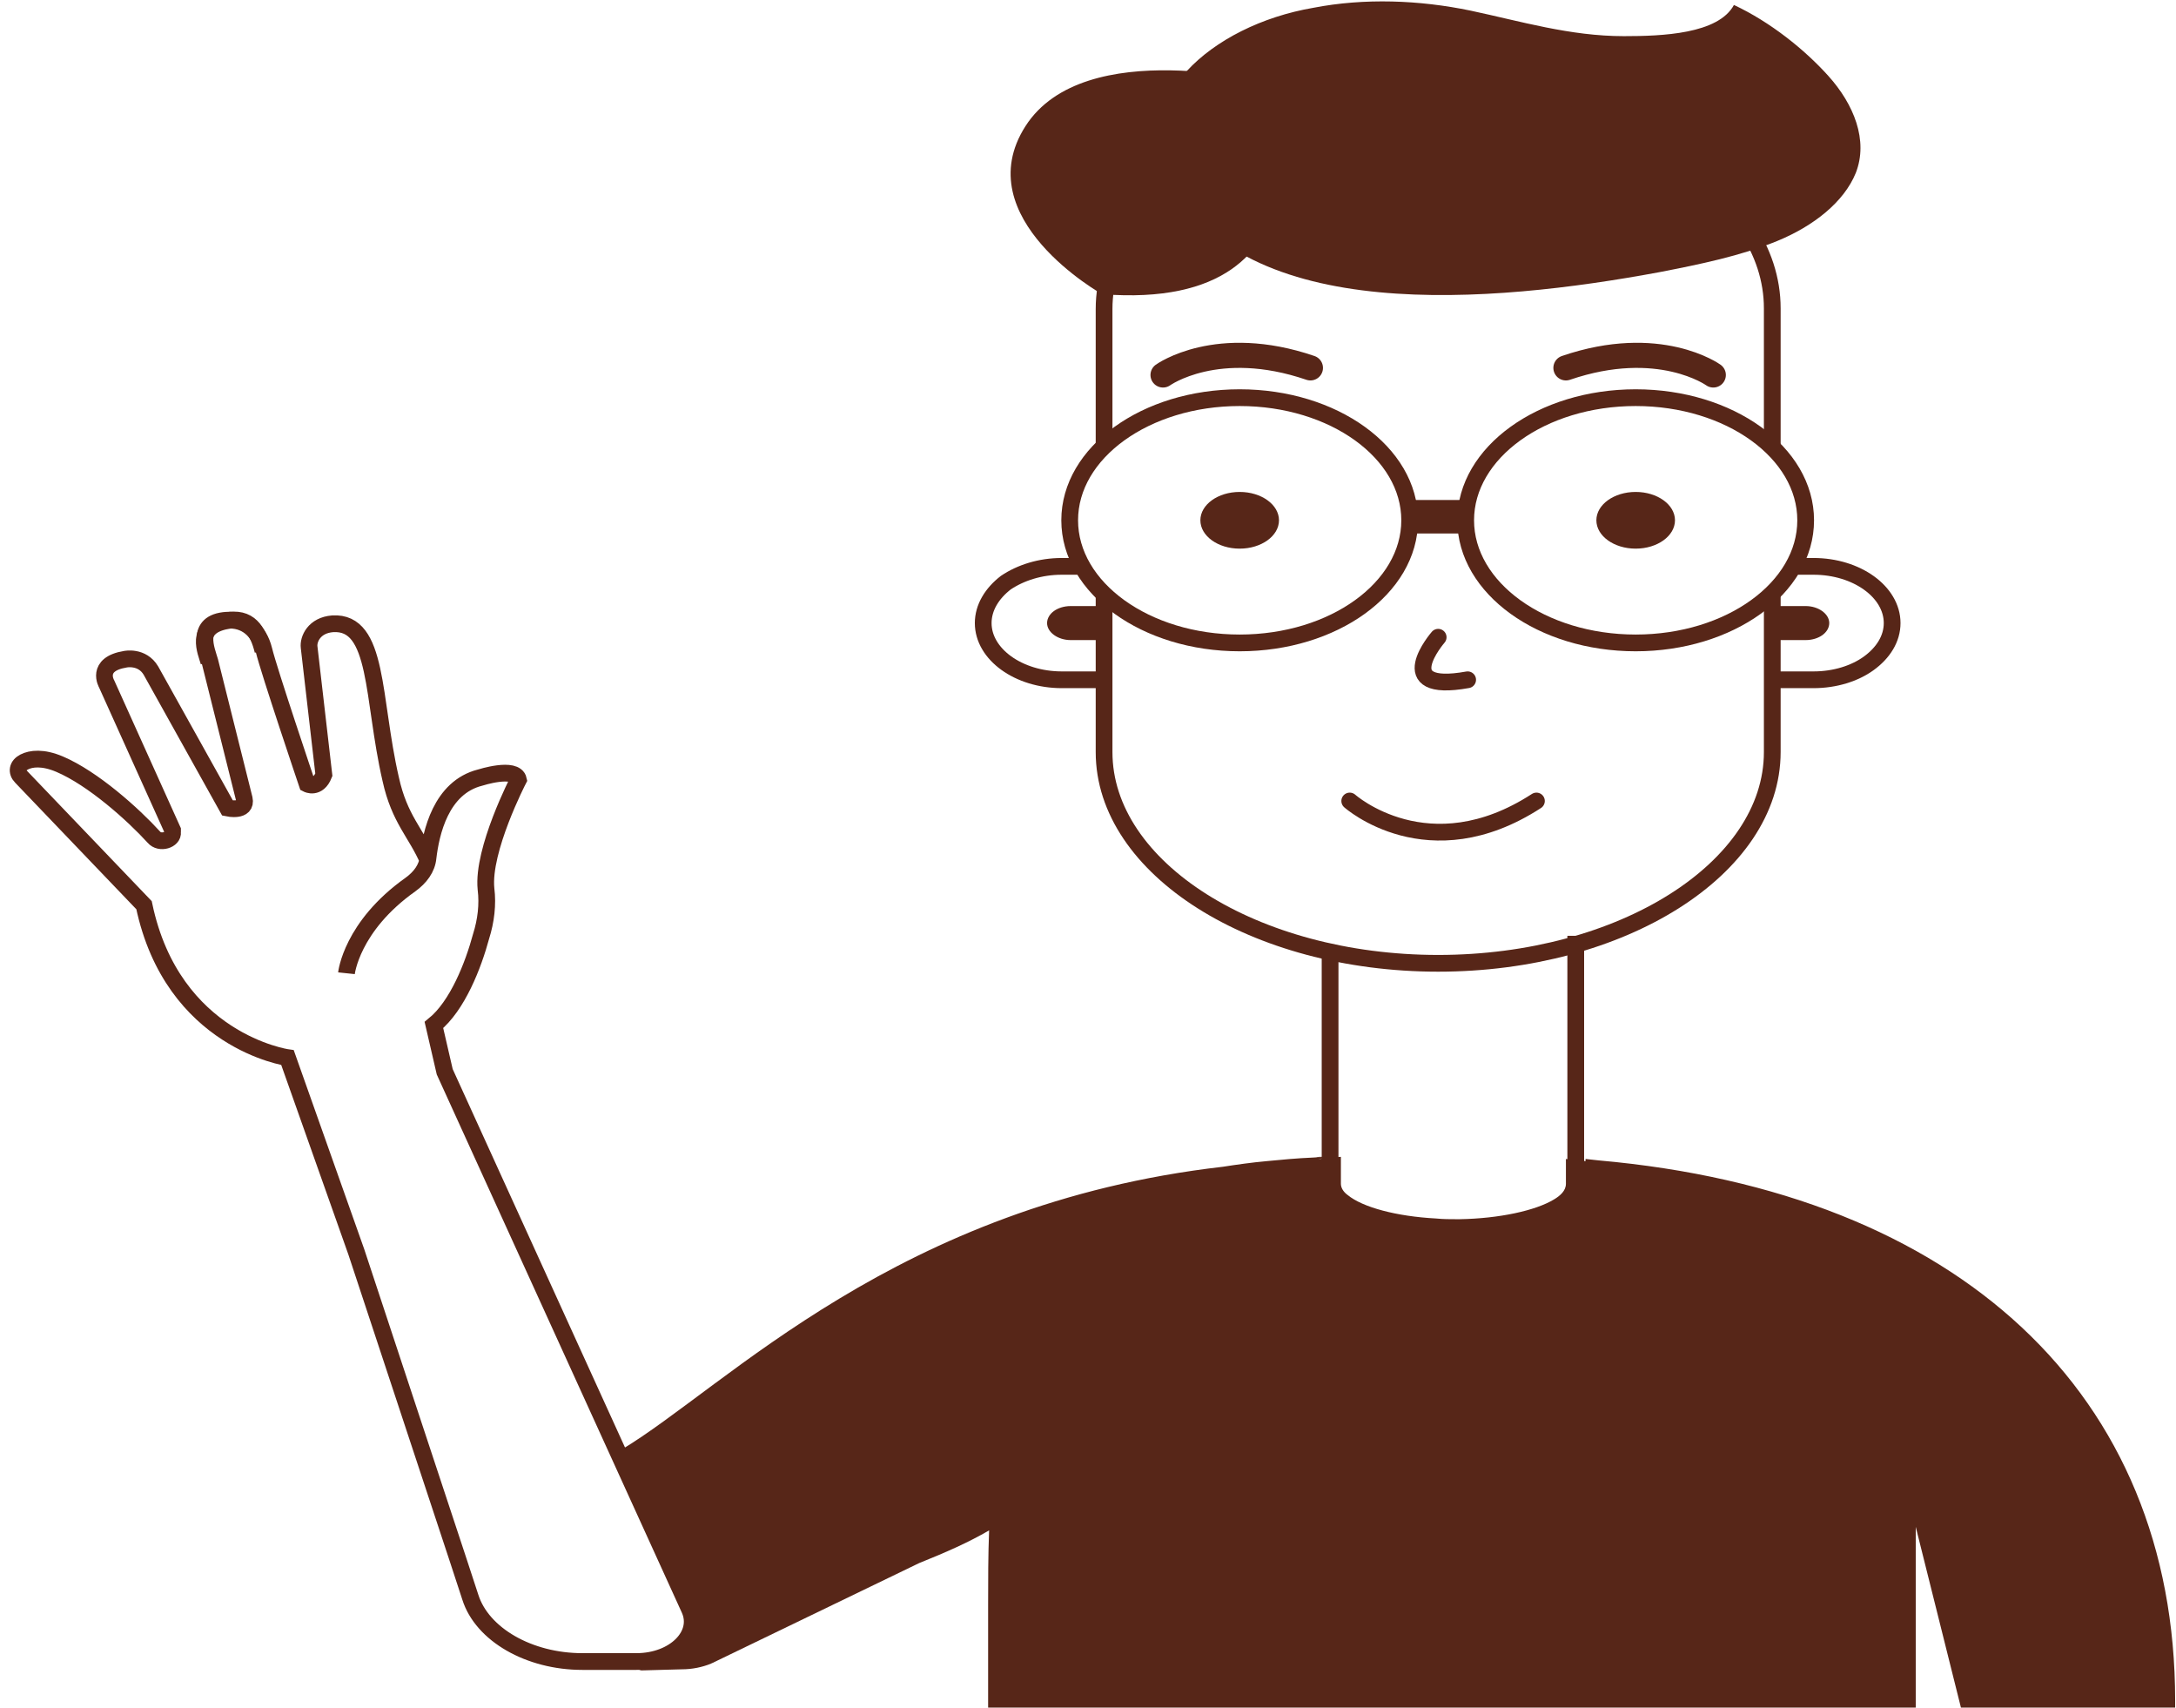 <svg width="260" height="204" viewBox="0 0 260 204" fill="none" xmlns="http://www.w3.org/2000/svg">
<g clip-path="url(#clip0_492_3318)">
<path d="M139.552 21.424C148.593 38.869 178.18 36.244 198.257 32.518C203.071 31.586 208.002 30.57 212.346 28.792C216.691 27.014 220.33 24.134 221.739 20.662C223.266 16.767 221.504 12.448 218.452 9.061C215.634 5.928 211.525 2.625 207.18 0.593C205.302 4.065 198.609 4.319 194.03 4.319C187.573 4.319 181.702 2.54 175.714 1.27C169.609 -0 163.034 -0.254 156.929 0.931C144.601 3.048 134.738 12.11 139.552 21.424Z" fill="#572618"/>
<path d="M157.986 138.202C157.633 138.202 157.516 138.202 157.281 138.287L157.986 138.202Z" fill="#572618"/>
<path d="M157.986 138.202C157.633 138.202 157.516 138.202 157.281 138.287L157.986 138.202Z" fill="#572618"/>
<path d="M131.921 53.265V36.922C131.921 23.034 149.885 11.686 171.84 11.686C182.76 11.686 192.739 14.481 200.019 19.054C207.298 23.627 211.76 29.893 211.76 36.837V53.181" stroke="#572618" stroke-width="2" stroke-miterlimit="10"/>
<path d="M211.76 70.964V89.848C211.76 103.736 193.796 115.083 171.84 115.083C149.885 115.083 131.921 103.736 131.921 89.848V70.964" stroke="#572618" stroke-width="2" stroke-miterlimit="10"/>
<path d="M148.123 76.807C159.341 76.807 168.435 70.248 168.435 62.157C168.435 54.066 159.341 47.507 148.123 47.507C136.906 47.507 127.812 54.066 127.812 62.157C127.812 70.248 136.906 76.807 148.123 76.807Z" stroke="#572618" stroke-width="2" stroke-miterlimit="10"/>
<path d="M195.439 76.807C206.657 76.807 215.751 70.248 215.751 62.157C215.751 54.066 206.657 47.507 195.439 47.507C184.221 47.507 175.127 54.066 175.127 62.157C175.127 70.248 184.221 76.807 195.439 76.807Z" stroke="#572618" stroke-width="2" stroke-miterlimit="10"/>
<path d="M168.317 61.733H175.362" stroke="#572618" stroke-width="4" stroke-miterlimit="10"/>
<path d="M188.16 112.797H188.279V139.303" stroke="#572618" stroke-width="2" stroke-miterlimit="10"/>
<path d="M158.925 138.964V113.474" stroke="#572618" stroke-width="2" stroke-miterlimit="10"/>
<path d="M148.123 65.544C150.717 65.544 152.82 64.028 152.82 62.157C152.82 60.286 150.717 58.77 148.123 58.77C145.529 58.77 143.427 60.286 143.427 62.157C143.427 64.028 145.529 65.544 148.123 65.544Z" fill="#572618"/>
<path d="M195.44 65.544C198.033 65.544 200.136 64.028 200.136 62.157C200.136 60.286 198.033 58.77 195.44 58.77C192.846 58.77 190.743 60.286 190.743 62.157C190.743 64.028 192.846 65.544 195.44 65.544Z" fill="#572618"/>
<path d="M129.22 67.661H126.871C124.288 67.661 121.94 68.424 120.179 69.609C118.535 70.879 117.479 72.573 117.479 74.436C117.479 78.162 121.705 81.211 126.871 81.211H131.568" stroke="#572618" stroke-width="2" stroke-miterlimit="10"/>
<path d="M214.342 67.661H216.691C221.857 67.661 226.083 70.71 226.083 74.436C226.083 76.299 225.027 77.993 223.266 79.263C221.622 80.448 219.274 81.211 216.691 81.211H211.994" stroke="#572618" stroke-width="2" stroke-miterlimit="10"/>
<path d="M131.685 72.404V76.468H127.928C126.402 76.468 125.11 75.537 125.11 74.436C125.11 73.843 125.463 73.335 125.932 72.996C126.402 72.658 127.106 72.404 127.928 72.404H131.685V72.404Z" fill="#572618"/>
<path d="M211.994 76.468V72.404H215.751C217.278 72.404 218.569 73.335 218.569 74.436C218.569 75.029 218.217 75.537 217.747 75.876C217.278 76.214 216.573 76.468 215.751 76.468H211.994V76.468Z" fill="#572618"/>
<path d="M171.84 76.129C171.84 76.129 165.97 82.904 175.363 81.21" stroke="#572618" stroke-width="2" stroke-miterlimit="10" stroke-linecap="round"/>
<path d="M161.273 95.691C161.273 95.691 170.666 104.075 183.581 95.691" stroke="#572618" stroke-width="2" stroke-miterlimit="10" stroke-linecap="round"/>
<path d="M138.965 44.797C138.965 44.797 145.422 40.139 156.576 43.95" stroke="#572618" stroke-width="3" stroke-miterlimit="10" stroke-linecap="round"/>
<path d="M204.715 44.797C204.715 44.797 198.257 40.139 187.104 43.95" stroke="#572618" stroke-width="3" stroke-miterlimit="10" stroke-linecap="round"/>
<path d="M131.686 35.143C131.686 35.143 115.483 26.082 122.528 15.073C129.572 4.065 151.88 9.992 151.88 9.992C151.88 9.992 160.803 37.429 131.686 35.143Z" fill="#572618"/>
<path d="M51.142 102.805C49.733 99.503 47.737 97.894 46.68 93.067C44.449 83.413 45.271 74.183 39.753 74.521C37.522 74.691 36.818 76.384 36.935 77.316L38.696 92.559C37.992 94.337 36.7 93.66 36.7 93.66C36.7 93.66 32.121 80.11 31.534 77.655C30.947 75.284 29.303 73.929 27.073 74.098C23.198 74.352 24.724 77.739 25.077 79.01L29.186 95.438C29.538 97.047 27.19 96.539 27.19 96.539L18.032 80.11C16.975 78.332 14.979 78.755 14.979 78.755C11.34 79.348 12.749 81.719 12.749 81.719L20.615 99.164C20.615 99.249 20.615 99.333 20.615 99.418C20.733 100.35 19.089 100.858 18.384 100.011C15.919 97.301 11.105 92.982 7.113 91.288C5.117 90.442 3.708 90.611 2.886 91.034C2.064 91.458 1.947 92.22 2.534 92.813L17.21 108.14C20.615 124.399 34.352 126.347 34.352 126.347L42.571 149.55L54.664 186.133L56.19 190.79C57.599 195.279 63.235 198.496 69.575 198.496H76.033C80.612 198.496 83.782 195.279 82.373 192.23L53.138 128.041L51.846 122.452C54.664 120.165 56.543 115.338 57.482 111.866C58.069 110.003 58.304 108.056 58.069 106.193C57.599 101.535 61.944 93.151 61.944 93.151C61.591 91.543 57.364 92.897 57.364 92.897C52.668 94.083 51.494 99.503 51.142 102.467C51.024 103.737 50.203 104.838 49.028 105.684C41.984 110.681 41.397 116.27 41.397 116.27" stroke="#572618" stroke-width="2" stroke-miterlimit="10"/>
<path d="M31.417 77.738C30.83 75.367 29.773 73.589 26.955 74.182C23.198 74.944 24.607 77.823 24.959 79.093" stroke="#572618" stroke-width="2" stroke-miterlimit="10"/>
<path d="M259.898 203.153V204H234.303L228.902 182.406V204H118.066V191.721C118.066 188.757 118.066 185.793 118.184 182.829C115.718 184.269 113.018 185.454 109.848 186.725L85.309 198.58C85.192 198.665 85.074 198.665 84.957 198.75C83.9 199.173 82.726 199.427 81.434 199.427L76.332 199.567C76.332 199.567 81.787 198.072 83.078 194.346L74.272 173.176C86.835 165.639 107.147 143.875 146.128 139.387C147.771 139.133 149.532 138.879 151.411 138.71C153.172 138.54 154.933 138.371 156.929 138.286L158.221 138.202V138.371L157.516 138.456C157.751 138.456 157.869 138.456 158.103 138.371H158.221C158.456 138.371 158.69 138.371 158.925 138.286H159.043L160.217 138.202V141.42C160.217 141.843 160.452 142.351 161.039 142.775C162.8 144.214 166.792 145.315 171.606 145.569C172.427 145.654 173.249 145.654 174.071 145.654C174.189 145.654 174.306 145.654 174.306 145.654H174.423C179.12 145.569 183.464 144.638 185.695 143.283C186.399 142.859 187.104 142.266 187.104 141.42V138.456L188.278 138.625H188.513C188.865 138.625 189.1 138.71 189.452 138.71V138.456L190.978 138.625C234.068 142.436 259.898 166.57 259.898 203.153Z" fill="#572618"/>
<path d="M85.191 198.496L84.839 198.665C84.956 198.665 85.074 198.58 85.191 198.496Z" fill="#572618"/>
</g>
<defs>
<clipPath id="clip0_492_3318">
<rect width="259.007" height="204" fill="white" transform="translate(0.891)"/>
</clipPath>
</defs>
</svg>
